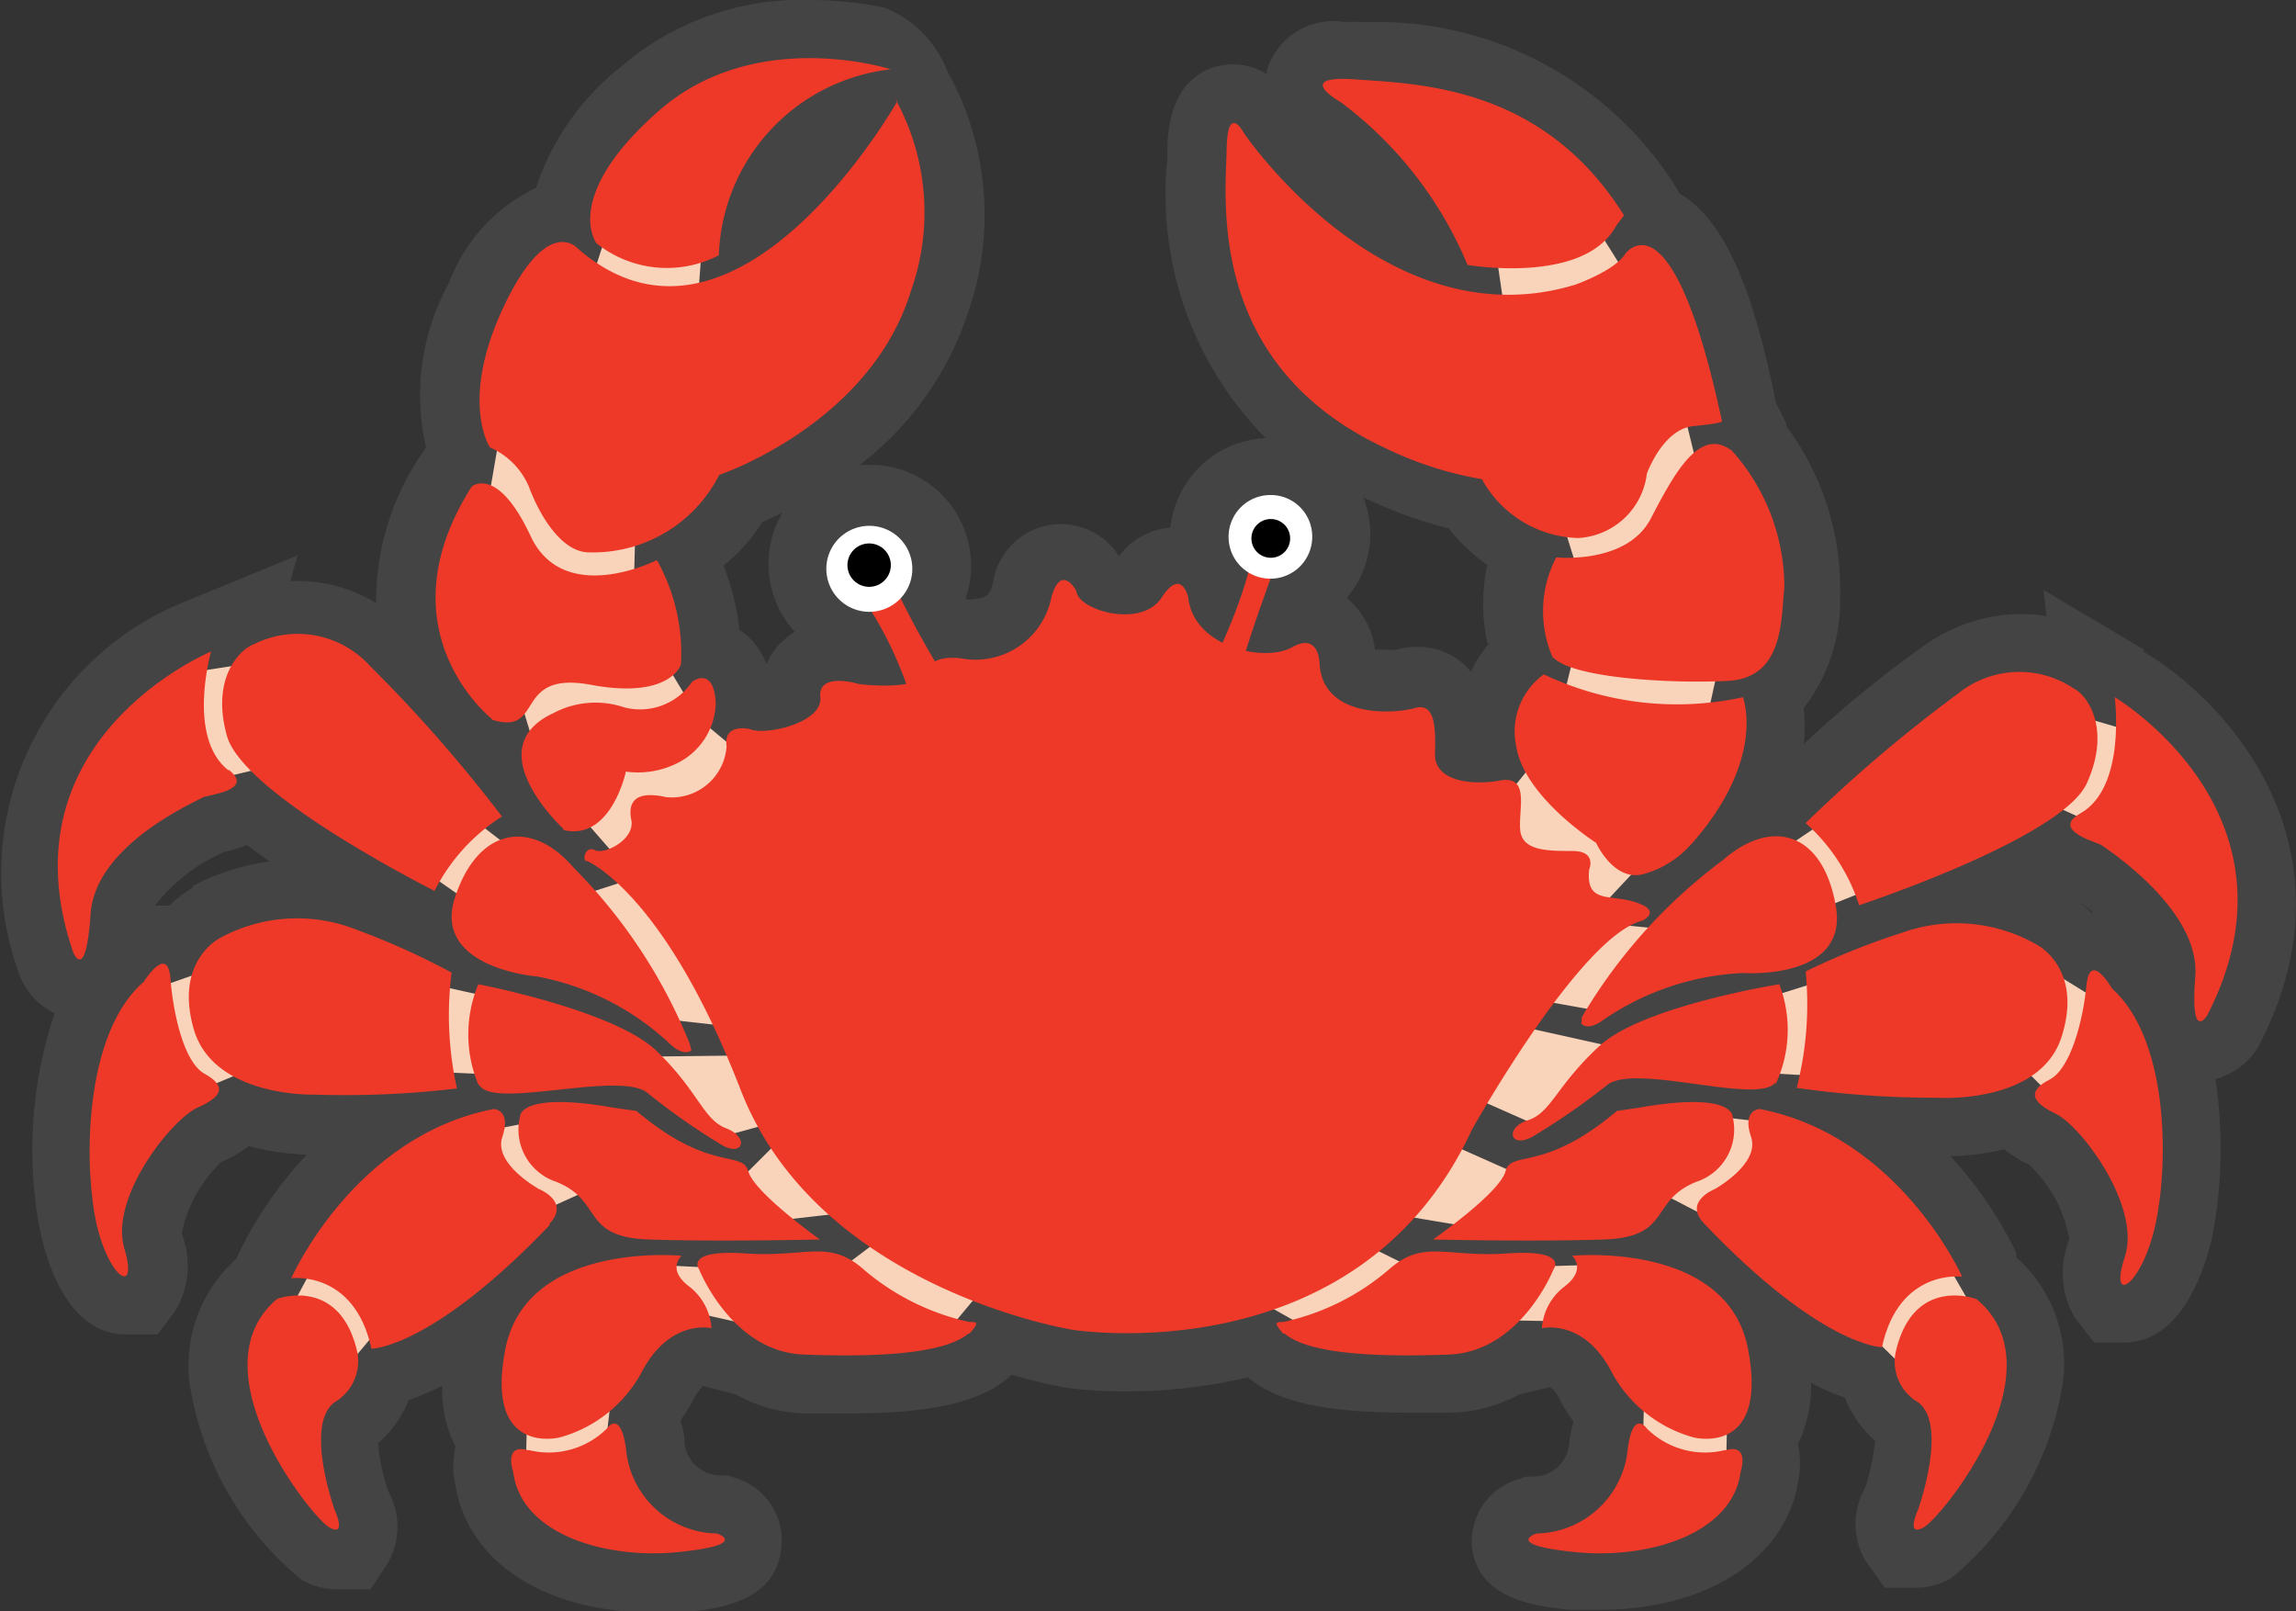 <svg xmlns="http://www.w3.org/2000/svg" viewBox="0 0 59.28 41.6"><rect x="0" y="0" width="59.28" height="41.6" fill="#333333" stroke="none"/><defs><style>.cls-1{fill:#444;}.cls-2{fill:#f9d3ba;}.cls-3{fill:#ee3928;}.cls-4{fill:#fff;}</style></defs><title>Crab</title><g id="레이어_2" data-name="레이어 2"><g id="레이어_1-2" data-name="레이어 1"><path class="cls-1" d="M55.37,16.78l-2.61-1.55.08.68a3.69,3.69,0,0,0-.69-.06,4.37,4.37,0,0,0-2.46.81,29.06,29.06,0,0,0-3.12,2.55,4.31,4.31,0,0,0,0-.93,4.53,4.53,0,0,0,.94-2.65l0-.26A7.06,7.06,0,0,0,46.12,11l0-.07-.27-.54C45.37,8,44.69,5.76,43.37,5l-.17-.28A9.1,9.1,0,0,0,35.39.57h-.24a3.55,3.55,0,0,0-.44,0,1.78,1.78,0,0,0-2,1.25.36.36,0,0,0,0,.1,1.62,1.62,0,0,0-.88-.26c-.39,0-1.65.16-1.69,2.17v.27a8.94,8.94,0,0,0,2.54,7.21,2.59,2.59,0,0,0-2.46,2.31,1.84,1.84,0,0,0-1.33.74,1.77,1.77,0,0,0-3.25.68c-.09.31-.12.43-.7.44a.25.25,0,0,0,0-.07,2.36,2.36,0,0,0,.13-.8A2.6,2.6,0,0,0,22.44,12H22.2A8.16,8.16,0,0,0,25,8.05a7.64,7.64,0,0,0-.55-6.23A2.84,2.84,0,0,0,22.81.19,9.86,9.86,0,0,0,20.92,0,7.14,7.14,0,0,0,16,1.75a6.61,6.61,0,0,0-2.16,3.1,4.43,4.43,0,0,0-2.25,2.46A6,6,0,0,0,11,11.55l-.13.19a6.8,6.8,0,0,0-1.16,3.83A3.83,3.83,0,0,0,7.66,15H7.5l.18-.66-2.8,1.15A7.55,7.55,0,0,0,.5,25.16a1.83,1.83,0,0,0,.91,1A11.08,11.08,0,0,0,1,31.59c.12.67.63,2.86,2.25,2.86l.82,0,.45-.6a2.25,2.25,0,0,0,.17-2A3.52,3.52,0,0,1,5.71,30a3.17,3.17,0,0,0,.71-.41,7,7,0,0,0,1.5.22,10.18,10.18,0,0,0-1.77,2.58l-.05.11a3.69,3.69,0,0,0-1.21,3.17,8.16,8.16,0,0,0,2.89,5.11,1.8,1.8,0,0,0,.9.25l.89,0,.45-.69a1.89,1.89,0,0,0,0-1.85,5.13,5.13,0,0,1-.26-1.23,2.86,2.86,0,0,0,.79-1.11,7.23,7.23,0,0,0,.87-.38,3.22,3.22,0,0,0,.34,1.58,2.2,2.2,0,0,0,0,1c.33,2,2.35,3.28,5.09,3.28.27,0,.53,0,.79,0,.83-.09,2.38-.24,2.53-1.65A1.68,1.68,0,0,0,19,38.16l-.22-.07h-.23a.94.94,0,0,1-.88-.92c0-.18-.06-.34-.1-.5a5.07,5.07,0,0,0,.34-.55,1.12,1.12,0,0,1,.25-.34L19,36a3.84,3.84,0,0,0,1.75.49l1.18,0c2.08,0,3.34-.28,4.09-.91l.1-.09c.79.23,1.32.32,1.36.33a11.09,11.09,0,0,0,1.59.1,13.88,13.88,0,0,0,3.15-.36l0,0c.75.63,2,.91,4.1.91l1.18,0A3.83,3.83,0,0,0,39.22,36l.8-.19a.82.82,0,0,1,.26.34,3.94,3.94,0,0,0,.35.55,3.67,3.67,0,0,0-.11.5.94.94,0,0,1-.88.92h-.23l-.21.07A1.68,1.68,0,0,0,38,39.91c.15,1.41,1.7,1.56,2.53,1.65.26,0,.52,0,.79,0,2.74,0,4.77-1.32,5.1-3.28a2.34,2.34,0,0,0,0-1,3.46,3.46,0,0,0,.34-1.58,5,5,0,0,0,.87.38,2.89,2.89,0,0,0,.78,1.11,5.13,5.13,0,0,1-.26,1.23,1.89,1.89,0,0,0,0,1.85l.51.72h.82a1.78,1.78,0,0,0,.9-.25,8.16,8.16,0,0,0,2.89-5.11,3.68,3.68,0,0,0-1.21-3.17l0-.11a10.36,10.36,0,0,0-1.7-2.5,6.69,6.69,0,0,0,1.39-.18,2.67,2.67,0,0,0,.63.39A3.49,3.49,0,0,1,53.43,32a2.27,2.27,0,0,0,.13,2l.51.66h.77c1.59,0,2.15-2.15,2.29-2.8a12,12,0,0,0,.07-4A1.88,1.88,0,0,0,58.32,27c2.64-5.1-.78-8.89-3-10.19M5,22.9a3.57,3.57,0,0,0-.63.48H4A4.58,4.58,0,0,1,5.78,22a5.19,5.19,0,0,0,.6-.18l.58.42a6,6,0,0,0-2,.64m15.17-6.26a1.72,1.72,0,0,0-.34.53,1.8,1.8,0,0,0-.7-.89,6.3,6.3,0,0,0-.41-1.66,4.43,4.43,0,0,0,1-1.12l.52-.24a2.6,2.6,0,0,0,.32,3.07,2.11,2.11,0,0,0-.38.31m18.3,0a3.18,3.18,0,0,0-.46.72l-.09-.1a1.78,1.78,0,0,0-1.28-.54,1.86,1.86,0,0,0-.54.07,1.34,1.34,0,0,1-.32,0l-.25,0a2.05,2.05,0,0,0-.73-1.33,2.56,2.56,0,0,0,.61-1.65,2.72,2.72,0,0,0-.18-.95,11.59,11.59,0,0,0,2.2.8,5.16,5.16,0,0,0,1,.95,4.72,4.72,0,0,0,0,2M54,23.57a3.22,3.22,0,0,0-.5-.43l0,0a6.11,6.11,0,0,1,.53.41H54"/><polygon class="cls-2" points="17.96 22.16 14.83 23.17 11.52 20.61 7.19 17.01 4.73 17.39 4.16 20.45 7.07 19.76 13.48 24.25 17.33 26.33 20.99 26.74 17.96 22.16"/><polygon class="cls-2" points="19.1 27.25 16.54 27.28 12.46 25.7 9.62 25.07 5.2 25.1 3.78 25.6 4.35 28.48 6.78 27.47 14.23 27.81 16.41 27.69 18.59 29.36 21.21 28.64 19.1 27.25"/><polygon class="cls-2" points="20.2 29.36 19.19 30.37 15.69 29.49 13.82 28.95 12.37 29.23 8.2 32.49 7.1 34.54 8.71 35.58 10.19 33.81 12.97 31.73 15.62 30.53 16.6 31.57 19.82 31.54 22.6 31.22 20.2 29.36"/><polygon class="cls-2" points="22.95 31.82 21.65 32.8 18.59 32.74 16.82 32.65 13.66 34.51 13.57 38.11 15.5 38.49 15.81 35.8 16.7 34 18.05 33.91 20.96 34.57 24.5 34.32 25.79 32.77 22.95 31.82"/><polygon class="cls-2" points="34.82 31.92 36.58 32.79 41.24 32.65 44.63 34.93 44.56 38.12 42.4 38.03 42.47 35.19 40.91 34.12 36.48 34.05 33.92 34.38 31.86 33.22 34.82 31.92"/><polygon class="cls-2" points="37.36 29.5 39.54 30.47 43.61 28.96 44.44 28.84 45.67 28.98 50.15 32.42 51.28 34.38 50.52 35.73 49.39 35.54 47.47 33.65 44.18 31.47 42.54 30.62 37.97 31.68 34.99 31.18 37.36 29.5"/><polygon class="cls-2" points="38.64 26.36 41.61 27.02 47.64 25.13 52.48 24.78 54.59 26.08 54.56 28.57 53.11 28.44 51.91 27.24 46.92 27.78 44.23 27.62 41.71 27.46 39.65 29.04 37.03 27.88 38.64 26.36"/><polygon class="cls-2" points="41.36 23.83 42.97 23.99 48.56 20.23 52.19 18.05 55.03 18.88 56.11 21.37 54.84 21.62 52.19 20.42 48.37 22.92 45.37 24.12 42.18 25.32 41.17 26.08 39.56 25.79 41.36 23.83"/><polygon class="cls-2" points="38.52 5.8 39.02 9.21 40.98 15.53 40.1 19.07 37.95 21.72 40.03 24.81 43.51 21.09 44.71 15.66 43 8.71 40.66 4.98 38.52 5.8"/><path class="cls-2" d="M16.52,4S14.79,7.57,15.17,8.8,13,10.65,13,10.65s-.64,3.69-.64,3.81S14,19.93,14,19.93l3.34,3.82,6,1-2.58-3.93-2.7-2.25-1.71-2.84.1-3.86L18,8l.28-3.79Z"/><path class="cls-3" d="M23,1.79S19.51.66,17,2.87,15.4,6.28,15.4,6.28a2.91,2.91,0,0,0,3.16.31A5,5,0,0,1,23,1.79"/><path class="cls-3" d="M12.7,18.56s-2.89-2.27-.52-6c0,0,.66-.56,1.52,1.28s3.26.62,3.26.62a4.91,4.91,0,0,1,.62,2.7s-.28.9-2.32.52-1.18,1.33-2.56.9"/><path class="cls-3" d="M14.55,21.4s-2.27-2.08-.24-3a2.31,2.31,0,0,1,1.8-.14,1.62,1.62,0,0,0,1.76-.66s.56-.43.61.56a1.78,1.78,0,0,1-.95,1.52,2.27,2.27,0,0,1-1.37.24s-.38,1.8-1.61,1.51"/><path class="cls-3" d="M15.12,22.21s2,.76,4,5.92,8.57,6.2,8.57,6.2S35.06,35.52,38,29.17c0,0,2.79-5,4.4-5.4,0,0,.53-.24-.15-.47s-1.31.05-1.22-.85c0,0,.21-.48-.43-.48s-1.3,0-1.35-.54.26-1.42-.52-1.28-1.7,0-1.68-.69,0-1.33-.52-1.18-2.37.28-2.46-1.14c0,0,0-.83-.71-.43s-2.54,0-2.68-1.28c0,0-.17-.8-.69,0s-2.15.33-2.2-.17c0,0-.38-.73-.64.14A2,2,0,0,1,24.83,17s-.78-.14-.93.36-1.72.3-1.72.3-1.07-.33-1,.34-1.45,1-1.83.82c0,0-.68-.16-.59.45a1.42,1.42,0,0,1-1.56,1.31c-.76-.17-1,.09-.9.59s-.69.9-.93.78-.35.21-.23.31"/><path class="cls-3" d="M23.83,19.35a9.68,9.68,0,0,0-1.39-3.66s-.72-.79-.34-1,.69-.38.91.22,2,4,2.81,4.26l-.91,1Z"/><path class="cls-3" d="M30.12,19.44s2.4-4.13,2.24-5.71c0,0,.73-.47.73.19S31.48,17.74,31.66,20l-1.07.51Z"/><path class="cls-3" d="M41.93,5.56C39.84,2.22,36.65,2.17,35,2.05s-.38.59-.38.59a10.08,10.08,0,0,1,3.27,4.2s3,.52,3.83-1Z"/><path class="cls-3" d="M43.73,11c-.8.07-1.21,1.23-1.21,1.23a1.89,1.89,0,0,1-1.78,1.66,2.93,2.93,0,0,1-2.48-1.52,9.25,9.25,0,0,1-2.49-.8c-4.64-2.16-4.12-6.45-4.1-7.7s.45-.43.45-.43,3.65,5.4,8.55,3.91c0,0,1-.35,1.28-.78,0,0,1.21-1.78,2.51,4.31,0,0,0,.05-.73.12"/><path class="cls-3" d="M40.1,17a3,3,0,0,1,.08-2.61s1.82.19,2.44-1,1.27-2.39,2.1-1.75a5.29,5.29,0,0,1,1.35,3.53c-.09.8,0,2.34-1.47,2.41s-4-.07-4.5-.61"/><path class="cls-3" d="M43.68,21.78C45.62,19.58,45,18,45,18a8,8,0,0,1-5.14-.59,1.82,1.82,0,0,0-.71,1.87c.21,1.3,2.06,2.48,2.06,2.48s.45,1,1.21.81a2.55,2.55,0,0,0,1.23-.76"/><path class="cls-3" d="M5.9,19.89c-1.09-.85-.45-3.07-.45-3.07S0,19.07,1.89,24.59c0,0,.33.81.45-1s2.8-2.93,2.89-3,1.38-.17.67-.72"/><path class="cls-3" d="M11.22,23s-4.93-2.47-5.36-4,.37-2.26.7-2.37a2.52,2.52,0,0,1,3,.57,37.24,37.24,0,0,1,3.4,3.88A4.86,4.86,0,0,0,11.22,23"/><path class="cls-3" d="M17.85,27.12c-.21.15-.51-.13-.51-.13a6.85,6.85,0,0,0-3.47-1.78s-2.73-.21-2.12-2.05,2-2,3.06-.76a13.71,13.71,0,0,1,3,4.55Z"/><path class="cls-3" d="M3.73,25.32s.6-.95.67-.06.34,2.16.88,2.46.51.57-.17.87-2.29,2.33-1.9,3.64-.49.73-.77-.9-.19-4.75,1.29-6"/><path class="cls-3" d="M11.8,28.11a8.7,8.7,0,0,1-.14-3A19,19,0,0,0,9.2,24a4.16,4.16,0,0,0-3.49.2s-1.22.57-.71,2.36,3.14,1.7,3.14,1.7a24.31,24.31,0,0,0,3.66-.16"/><path class="cls-3" d="M12.35,28a3.37,3.37,0,0,1,0-2.59s3.51.67,4.6,1.72,1.2,1.77,1.8,2,.44.76-.13.42a17.24,17.24,0,0,1-1.91-1.34c-.73-.57-3.95.43-4.33-.19"/><path class="cls-3" d="M7.16,33.53s1.63-.6,2.07,1.4a1.23,1.23,0,0,1-.59,1.27c-.79.58,0,2.78,0,2.78s.33.72-.14.45S5,35.34,7.16,33.53"/><path class="cls-3" d="M14.19,31.59c.54-.57-.27-.89-.27-.89s-1.19-.65-.95-1.35-.22-.72-.22-.72C9.13,29.33,7.52,33,7.52,33s1.63-.22,2.07,1.82c0,0,1.55,0,4.6-3.19"/><path class="cls-3" d="M16.43,28.68c1.91,1.61,2.73,1,2.89,1.56S21.17,32,21.17,32s-2.63.06-4.41,0-1.17-1-2.4-1.49a1.42,1.42,0,0,1-.93-1.7s0-.64,2.43-.21Z"/><path class="cls-3" d="M17.6,32.42s-4-.39-4.55,2.4,1.4,2.29,1.4,2.29a3.43,3.43,0,0,0,2.12-1.69c.73-1.39,1.8-1.13,1.8-1.13a1.49,1.49,0,0,0-.58-1.08c-.59-.45-.19-.79-.19-.79"/><path class="cls-3" d="M25,34.43c-.63.53-2.39.61-4.25.54s-2.7-2.2-2.7-2.2-.39-.52,1.2-.41,2.16-.39,3.08.44a6.25,6.25,0,0,0,2.7,1.33c.19,0,.27,0,0,.3"/><path class="cls-3" d="M13.67,37.44a2.13,2.13,0,0,0,2-.56s.34-.51.49.5a2.4,2.4,0,0,0,2.35,2.21s.88.29-1,.48-4.06-.46-4.26-2.07c0,0-.26-.74.38-.56"/><path class="cls-3" d="M53.71,21c1.2-.67.89-3,.89-3s5.07,3,2.39,8.21c0,0-.45.74-.31-1s-2.33-3.32-2.42-3.39-1.33-.38-.55-.82"/><path class="cls-3" d="M48,23.37s5.24-1.73,5.88-3.15,0-2.28-.33-2.44a2.52,2.52,0,0,0-3,.13,37.24,37.24,0,0,0-3.93,3.34A4.78,4.78,0,0,1,48,23.37"/><path class="cls-3" d="M40.83,26.43c.18.18.51-.06.51-.06A6.92,6.92,0,0,1,45,25.12s2.73.2,2.4-1.72-1.65-2.3-2.91-1.2a13.74,13.74,0,0,0-3.65,4.06Z"/><path class="cls-3" d="M54.53,25.52s-.57-1-.66-.08-.41,2.15-.95,2.43-.52.56.15.88,2.22,2.4,1.79,3.7.46.74.8-.88.32-4.75-1.13-6.05"/><path class="cls-3" d="M46.39,28.08a8.69,8.69,0,0,0,.23-3,18.48,18.48,0,0,1,2.49-1,4.16,4.16,0,0,1,3.48.31s1.2.6.64,2.37S50,28.34,50,28.34a25.29,25.29,0,0,1-3.65-.26"/><path class="cls-3" d="M45.84,28a3.31,3.31,0,0,0,.1-2.59s-3.52.56-4.64,1.59-1.25,1.73-1.85,1.92-.47.74.11.43A17.49,17.49,0,0,0,41.51,28c.74-.55,3.93.54,4.33-.06"/><path class="cls-3" d="M51,33.53s-1.62-.6-2.06,1.4a1.21,1.21,0,0,0,.58,1.27c.79.58,0,2.78,0,2.78s-.33.72.15.45,3.56-4.09,1.35-5.9"/><path class="cls-3" d="M44,31.59c-.55-.57.27-.89.27-.89s1.18-.65.94-1.35.22-.72.22-.72c3.62.7,5.23,4.33,5.23,4.33s-1.63-.22-2.07,1.82c0,0-1.55,0-4.59-3.19"/><path class="cls-3" d="M41.75,28.68c-1.91,1.61-2.73,1-2.88,1.56S37,32,37,32s2.62.06,4.4,0,1.17-1,2.4-1.49a1.42,1.42,0,0,0,.93-1.7s0-.64-2.43-.21Z"/><path class="cls-3" d="M40.59,32.42s4-.39,4.54,2.4-1.4,2.29-1.4,2.29a3.43,3.43,0,0,1-2.12-1.69c-.72-1.39-1.8-1.13-1.8-1.13a1.48,1.48,0,0,1,.59-1.08c.58-.45.19-.79.19-.79"/><path class="cls-3" d="M33.17,34.43c.62.53,2.38.61,4.24.54s2.7-2.2,2.7-2.2.4-.52-1.2-.41-2.16-.39-3.08.44a6.2,6.2,0,0,1-2.7,1.33c-.19,0-.26,0,0,.3"/><path class="cls-3" d="M44.52,37.44a2.13,2.13,0,0,1-2-.56s-.35-.51-.49.5a2.41,2.41,0,0,1-2.36,2.21s-.88.29,1,.48,4.06-.46,4.27-2.07c0,0,.25-.74-.38-.56"/><path class="cls-4" d="M23.55,14.58a1.11,1.11,0,1,1-2.21,0,1.11,1.11,0,0,1,2.21,0"/><path class="cls-4" d="M33.88,13.86a1.08,1.08,0,1,1-1.08-1.08,1.07,1.07,0,0,1,1.08,1.08"/><path class="cls-3" d="M23.17,2.61S19,10,14.9,6.4c0,0-.78-.87-1.91,1.55s-.34,3.6-.34,3.6a1.94,1.94,0,0,1,1,1c.28.76.85,1.71,1.56,1.71a3.65,3.65,0,0,0,3.36-2s3.89-1.3,4.95-4.75a6.07,6.07,0,0,0-.4-4.95"/><path d="M23,14.58a.56.56,0,1,1-.56-.55.56.56,0,0,1,.56.55"/><path d="M33.31,13.9a.48.48,0,1,1-1,0,.48.48,0,0,1,1,0"/></g></g></svg>